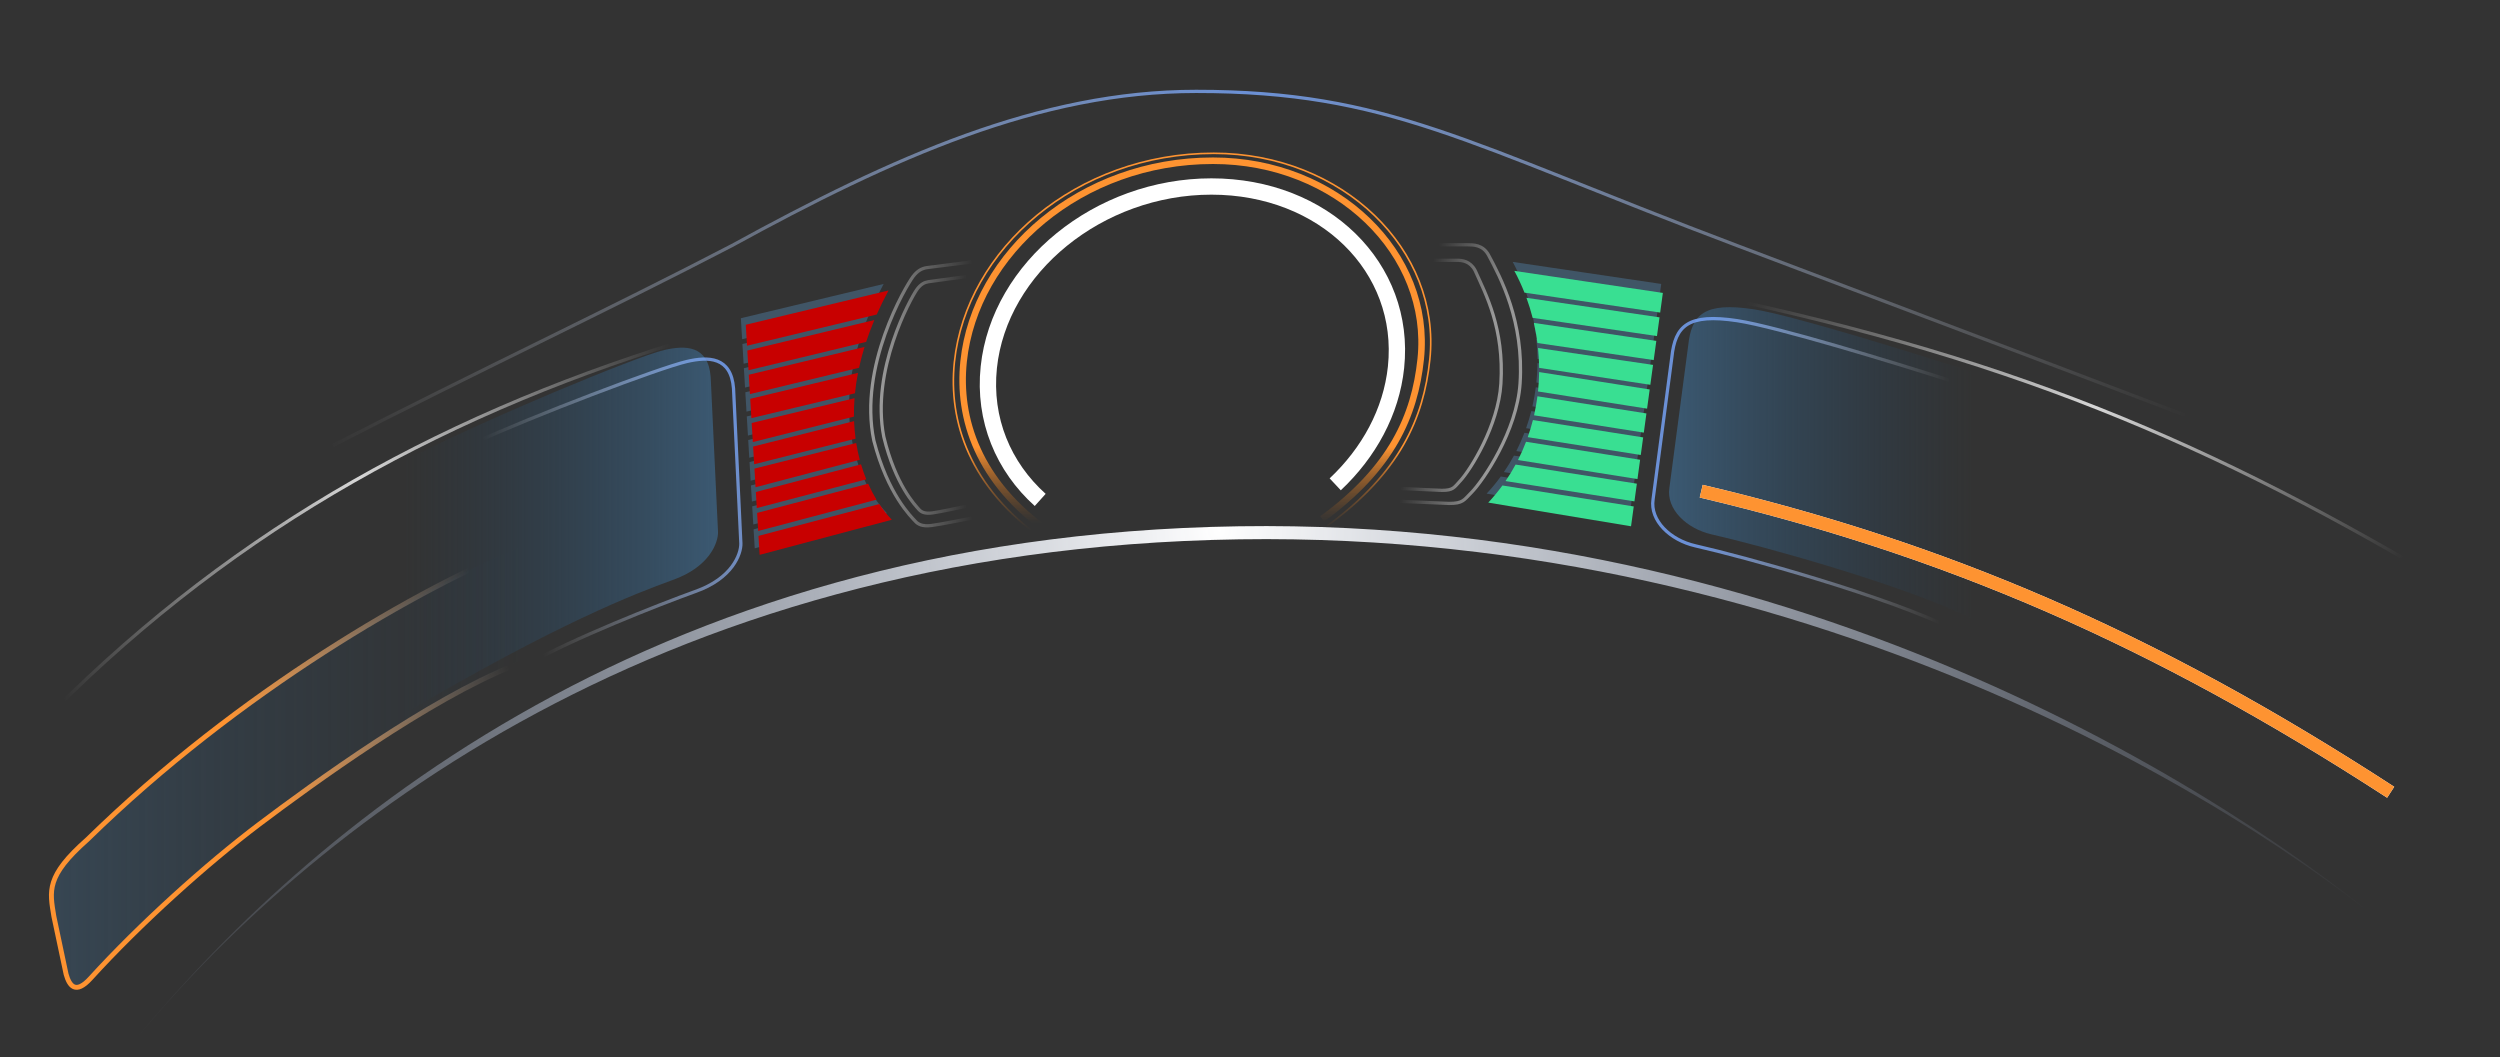 <svg width="1532" height="648" viewBox="0 0 1532 648" fill="none" xmlns="http://www.w3.org/2000/svg">
<rect x="0" y="0" width="1532" height="648" fill="#333333" stroke="none"/>
<path d="M642.914 326C599.477 295.5 586.823 256.485 590.5 221.5C597.495 154.95 662.42 98.5 743.31 98.5C819.202 98.5 877.399 155.5 870.62 220C866.942 255 852.635 287 810.188 318" stroke="url(#paint0_linear_1260_576)" stroke-width="4"/>
<path d="M639.366 330.559C594.189 298.837 581.027 258.257 584.851 221.871C592.126 152.654 659.654 93.942 743.785 93.942C822.719 93.942 883.248 153.226 876.197 220.311C872.371 256.713 857.492 289.996 813.344 322.238" stroke="url(#paint1_linear_1260_576)"/>
<path d="M637.44 306.349C614.939 286.117 602.563 257.179 605.94 225.044C612.37 163.874 673.444 114.287 742.354 114.287C811.265 114.287 861.915 163.874 855.486 225.044C852.61 252.414 838.792 277.465 818.227 296.793" stroke="white" stroke-width="10"/>
<path d="M595.5 160.5L568 164C565 164.5 562.299 165.769 559.5 169.5C555 175.5 526 224.5 535.5 270C544.016 303 558.499 316.807 561 319.5C562.5 321.116 565 322.8 571 322C577 321.2 589.5 318.667 595.5 317.5" stroke="url(#paint2_linear_1260_576)" stroke-opacity="0.5" stroke-width="2"/>
<path d="M592 169.5L568.898 172.639C566.377 173.087 564.109 174.224 561.757 177.57C557.976 182.951 533.615 226.889 541.596 267.688C548.749 297.279 560.917 309.66 563.017 312.074C564.277 313.523 566.378 315.033 571.418 314.316C576.459 313.599 586.96 311.327 592 310.281" stroke="url(#paint3_linear_1260_576)" stroke-opacity="0.5" stroke-width="2"/>
<path d="M877.5 150H899C903 150 908.5 150 912 156C919.5 170 934 197 931.5 235C929.592 264 909 294.5 901.5 302C897 306.5 896.5 308.5 888 308.5L852.5 307" stroke="url(#paint4_linear_1260_576)" stroke-opacity="0.5" stroke-width="2"/>
<path d="M874.807 159.5H892.701C896.03 159.5 900.94 160.034 903.936 165.727C910.456 180.257 921.83 201.311 919.749 235.115C918.162 260.913 901.023 288.046 894.781 294.718C891.036 298.721 890.62 300.5 883.546 300.5L854 299.166" stroke="url(#paint5_linear_1260_576)" stroke-opacity="0.5" stroke-width="2"/>
<path d="M407 214.5C390.128 218.394 294.5 258 247.5 282.5V437.5C341.5 382 389.5 363.667 412 355.5C434.8 347.5 440.167 332.5 440 326L435.5 231C434 211.5 420 211.5 407 214.5Z" fill="url(#paint6_linear_1260_576)"/>
<path d="M290.5 271.5C325.833 255.167 404.128 225.394 421 221.5C434 218.5 448 218.5 449.5 238L454 333C454.167 339.5 448.8 354.5 426 362.5C403.5 370.667 351.3 391.1 322.5 407.5" stroke="url(#paint7_linear_1260_576)" stroke-opacity="0.8" stroke-width="2"/>
<path d="M53.5 514.5C146.5 423.5 258 359.5 322 334V403.5C270.5 424 191.5 480.5 159 505C126.5 529.5 85.5 566.5 55.5 599.5C46.222 609.706 42.5 604 40.5 597L33 561.5C30.5 546 28 537 53.5 514.5Z" fill="url(#paint8_linear_1260_576)"/>
<path d="M322 334C258 359.5 146.5 423.5 53.5 514.5C28 537 30.5 546 33 561.5L40.5 597C42.5 604 46.222 609.706 55.5 599.5C85.5 566.5 126.5 529.5 159 505C191.5 480.5 263 428.5 314.5 408" stroke="url(#paint9_linear_1260_576)" stroke-width="3"/>
<path d="M22 446.5C135 330 263.5 257 416.5 209.5" stroke="url(#paint10_radial_1260_576)" stroke-opacity="0.8" stroke-width="2"/>
<path d="M1027 176.5C1229 217 1354.5 270.5 1510 364" stroke="url(#paint11_radial_1260_576)" stroke-opacity="0.8" stroke-width="2"/>
<path d="M1074.5 189.5C1098.5 193.1 1175.67 217.334 1209 228V379.5C1167.5 358.5 1077.75 333.991 1049 327.5C1033.5 324 1021 312 1023 299L1034.5 212C1036.5 192.5 1044.5 185 1074.5 189.5Z" fill="url(#paint12_linear_1260_576)"/>
<path d="M1194.5 233C1161.17 222.334 1088.5 200.1 1064.5 196.5C1034.5 192 1026.5 199.5 1024.5 219L1013 306C1011 319 1023.5 331 1039 334.5C1067.75 340.991 1157.5 365.5 1199 386.5" stroke="url(#paint13_linear_1260_576)" stroke-opacity="0.8" stroke-width="2"/>
<path d="M1042.5 301C1190.5 336 1318 390 1465 485.5" stroke="white" stroke-width="8"/>
<path d="M1042.5 301C1190.5 336 1318 390 1465 485.5" stroke="#FE9331" stroke-width="8"/>
<path fill-rule="evenodd" clip-rule="evenodd" d="M911 302.5L998.5 317L1000.16 304.854L919.675 292C917.02 295.644 914.128 299.152 911 302.5ZM921.584 289.298C923.825 286.024 925.883 282.648 927.757 279.186L1002.06 290.889L1000.58 301.747L921.584 289.298ZM1004.06 276.243L1002.44 288.076L929.211 276.411C931.059 272.765 932.709 269.031 934.161 265.226L1004.06 276.243ZM935.201 262.391C936.417 258.945 937.474 255.446 938.371 251.906L1005.93 262.544L1004.46 273.316L935.201 262.391ZM1007.93 247.855L1006.33 259.613L939.071 249C939.947 245.153 940.639 241.262 941.145 237.344L1007.93 247.855ZM941.492 234.392C941.907 230.446 942.137 226.477 942.182 222.5L1009.93 233.165L1008.33 244.926L941.492 234.392ZM1011.99 218.109L1010.32 230.309L942.185 219.93C942.148 215.871 941.919 211.808 941.498 207.759L1011.99 218.109ZM941.143 204.705C940.613 200.572 939.881 196.458 938.949 192.381L1013.99 203.397L1012.39 215.164L941.143 204.705ZM1015.96 188.974L1014.39 200.45L938.199 189.276C937.143 185.133 935.878 181.035 934.404 177L1015.96 188.974ZM933.202 173.838C931.403 169.293 929.336 164.838 927 160.5L1018 174L1016.36 186.043L933.202 173.838Z" fill="#405566"/>
<mask id="mask0_1260_576" style="mask-type:alpha" maskUnits="userSpaceOnUse" x="909" y="159" width="113" height="171">
<path d="M909 159L1022 176.897V329.961L909 312.064V159Z" fill="#D9D9D9"/>
</mask>
<g mask="url(#mask0_1260_576)">
<path fill-rule="evenodd" clip-rule="evenodd" d="M912 308L999.5 322.5L1001.16 310.354L920.675 297.5C918.02 301.144 915.128 304.652 912 308ZM922.584 294.798C924.825 291.524 926.883 288.148 928.757 284.686L1003.06 296.389L1001.58 307.247L922.584 294.798ZM1005.06 281.743L1003.44 293.576L930.211 281.911C932.059 278.265 933.709 274.531 935.161 270.726L1005.06 281.743ZM936.201 267.891C937.417 264.445 938.474 260.945 939.371 257.405L1006.93 268.044L1005.46 278.816L936.201 267.891ZM1008.93 253.354L1007.33 265.113L940.071 254.5C940.947 250.652 941.639 246.761 942.145 242.843L1008.93 253.354ZM942.492 239.892C942.907 235.946 943.137 231.976 943.182 228L1010.93 238.664L1009.33 250.426L942.492 239.892ZM1012.99 223.608L1011.32 235.809L943.185 225.43C943.148 221.371 942.919 217.308 942.498 213.259L1012.99 223.608ZM942.143 210.205C941.613 206.072 940.881 201.957 939.949 197.881L1014.99 208.897L1013.39 220.664L942.143 210.205ZM1016.96 194.474L1015.39 205.949L939.199 194.775C938.143 190.633 936.878 186.535 935.404 182.5L1016.96 194.474ZM934.202 179.338C932.403 174.793 930.336 170.337 928 166L1019 179.5L1017.36 191.542L934.202 179.338Z" fill="#39DF92"/>
</g>
<path fill-rule="evenodd" clip-rule="evenodd" d="M462.5 336L543.5 314.5C540.946 311.877 538.327 308.657 535.81 304.867L461.8 324.39L462.5 336ZM461.619 321.389L460.951 310.301L529 292.413C530.583 295.965 532.307 299.227 534.107 302.187L461.619 321.389ZM524.636 280.551C525.592 283.78 526.674 286.84 527.852 289.724L460.773 307.348L460.179 297.5L524.636 280.551ZM460.003 294.583L459.314 283.156L521.68 267.463C522.254 271.059 522.99 274.495 523.857 277.769L460.003 294.583ZM520.37 254.061C520.512 257.782 520.827 261.369 521.291 264.817L459.154 280.5L458.5 269.647L520.37 254.061ZM458.334 266.9L457.629 255.197L520.656 240C520.357 243.885 520.244 247.649 520.297 251.289L458.334 266.9ZM522.776 224.5C521.94 228.789 521.33 232.957 520.923 237L457.45 252.235L456.737 240.403L522.776 224.5ZM456.562 237.5L455.847 225.635L526.786 208.596C525.439 212.962 524.324 217.223 523.421 221.373L456.562 237.5ZM532.803 192.105C530.883 196.671 529.213 201.137 527.774 205.5L455.682 222.895L454.953 210.805L532.803 192.105ZM454.775 207.86L454 195L541.5 174C538.796 179.014 536.391 183.925 534.262 188.728L454.775 207.86Z" fill="#405566"/>
<mask id="mask1_1260_576" style="mask-type:alpha" maskUnits="userSpaceOnUse" x="446" y="172" width="113" height="181">
<path d="M558.57 172L446 199.746V352.81L558.57 325.064V172Z" fill="#D9D9D9"/>
</mask>
<g mask="url(#mask1_1260_576)">
<path fill-rule="evenodd" clip-rule="evenodd" d="M465.5 340L546.5 318.5C543.946 315.877 541.327 312.657 538.81 308.867L464.8 328.39L465.5 340ZM464.619 325.389L463.951 314.301L532 296.413C533.583 299.965 535.307 303.227 537.107 306.187L464.619 325.389ZM527.636 284.55C528.592 287.78 529.674 290.84 530.852 293.724L463.773 311.348L463.179 301.5L527.636 284.55ZM463.003 298.583L462.314 287.156L524.68 271.463C525.254 275.058 525.99 278.495 526.857 281.768L463.003 298.583ZM523.37 258.061C523.512 261.782 523.827 265.369 524.291 268.816L462.154 284.5L461.5 273.647L523.37 258.061ZM461.334 270.9L460.629 259.197L523.656 244C523.357 247.884 523.244 251.649 523.297 255.289L461.334 270.9ZM525.776 228.5C524.94 232.789 524.33 236.957 523.923 241L460.45 256.235L459.737 244.403L525.776 228.5ZM459.562 241.5L458.847 229.634L529.786 212.596C528.439 216.962 527.324 221.222 526.421 225.373L459.562 241.5ZM535.803 196.105C533.883 200.671 532.213 205.137 530.774 209.5L458.682 226.895L457.953 214.804L535.803 196.105ZM457.775 211.86L457 199L544.5 178C541.796 183.014 539.391 187.924 537.262 192.727L457.775 211.86Z" fill="#C80000"/>
</g>
<path d="M759.44 322.501C1119.29 317.115 1389.86 501.236 1481 583.5C1390.81 502.098 1116.76 325.154 759.56 330.5C393.569 335.977 177.977 518.154 74 648C179.023 516.847 390.432 328.023 759.44 322.501Z" fill="url(#paint14_radial_1260_576)"/>
<path d="M204 273C291.5 228 373.79 189.393 448.5 150.5C547 96.5 637.158 56 733 56C850.5 56 898 87.633 1064.5 150.5C1200.1 201.7 1328.67 250.5 1376 268.5" stroke="url(#paint15_radial_1260_576)" stroke-opacity="0.8" stroke-width="2"/>
<defs>
<linearGradient id="paint0_linear_1260_576" x1="743.409" y1="98.5" x2="743.409" y2="326" gradientUnits="userSpaceOnUse">
<stop offset="0.771" stop-color="#FE9331"/>
<stop offset="0.976" stop-color="#98581D" stop-opacity="0"/>
</linearGradient>
<linearGradient id="paint1_linear_1260_576" x1="743.888" y1="93.942" x2="743.888" y2="330.559" gradientUnits="userSpaceOnUse">
<stop offset="0.771" stop-color="#FE9331"/>
<stop offset="0.976" stop-color="#98581D" stop-opacity="0"/>
</linearGradient>
<linearGradient id="paint2_linear_1260_576" x1="534" y1="160.5" x2="596" y2="160.5" gradientUnits="userSpaceOnUse">
<stop stop-color="white"/>
<stop offset="1" stop-color="white" stop-opacity="0"/>
</linearGradient>
<linearGradient id="paint3_linear_1260_576" x1="540.335" y1="169.5" x2="592.42" y2="169.5" gradientUnits="userSpaceOnUse">
<stop stop-color="white"/>
<stop offset="1" stop-color="white" stop-opacity="0"/>
</linearGradient>
<linearGradient id="paint4_linear_1260_576" x1="932" y1="149.5" x2="883" y2="142" gradientUnits="userSpaceOnUse">
<stop stop-color="white"/>
<stop offset="1" stop-color="white" stop-opacity="0"/>
</linearGradient>
<linearGradient id="paint5_linear_1260_576" x1="920.166" y1="159.055" x2="879.268" y2="153.199" gradientUnits="userSpaceOnUse">
<stop stop-color="white"/>
<stop offset="1" stop-color="white" stop-opacity="0"/>
</linearGradient>
<linearGradient id="paint6_linear_1260_576" x1="440" y1="270.5" x2="248" y2="270.5" gradientUnits="userSpaceOnUse">
<stop stop-color="#3B5972"/>
<stop offset="1" stop-color="#254057" stop-opacity="0"/>
</linearGradient>
<linearGradient id="paint7_linear_1260_576" x1="441.5" y1="220.5" x2="293.769" y2="261.616" gradientUnits="userSpaceOnUse">
<stop stop-color="#79A8FF"/>
<stop offset="1" stop-color="white" stop-opacity="0"/>
</linearGradient>
<linearGradient id="paint8_linear_1260_576" x1="321.994" y1="403.379" x2="32.26" y2="403.379" gradientUnits="userSpaceOnUse">
<stop stop-color="#254057" stop-opacity="0"/>
<stop offset="1" stop-color="#3B5972" stop-opacity="0.5"/>
</linearGradient>
<linearGradient id="paint9_linear_1260_576" x1="22" y1="531" x2="313" y2="411.5" gradientUnits="userSpaceOnUse">
<stop offset="0.452" stop-color="#FE9331"/>
<stop offset="1" stop-color="#F5DEC8" stop-opacity="0"/>
</linearGradient>
<radialGradient id="paint10_radial_1260_576" cx="0" cy="0" r="1" gradientUnits="userSpaceOnUse" gradientTransform="translate(219 292) scale(198 329.582)">
<stop stop-color="white"/>
<stop offset="1" stop-color="white" stop-opacity="0"/>
</radialGradient>
<radialGradient id="paint11_radial_1260_576" cx="0" cy="0" r="1" gradientUnits="userSpaceOnUse" gradientTransform="translate(1283.74 248.835) rotate(51.307) scale(198 329.582)">
<stop stop-color="white"/>
<stop offset="1" stop-color="white" stop-opacity="0"/>
</radialGradient>
<linearGradient id="paint12_linear_1260_576" x1="1209" y1="237.192" x2="1023.27" y2="237.192" gradientUnits="userSpaceOnUse">
<stop stop-color="#254057" stop-opacity="0"/>
<stop offset="1" stop-color="#3B5972"/>
</linearGradient>
<linearGradient id="paint13_linear_1260_576" x1="1040.5" y1="343" x2="1190.16" y2="349.583" gradientUnits="userSpaceOnUse">
<stop stop-color="#79A8FF"/>
<stop offset="1" stop-color="white" stop-opacity="0"/>
</linearGradient>
<radialGradient id="paint14_radial_1260_576" cx="0" cy="0" r="1" gradientUnits="userSpaceOnUse" gradientTransform="translate(747.03 325.646) rotate(90) scale(904.963 734.268)">
<stop stop-color="white"/>
<stop offset="1" stop-color="#C0D6FF" stop-opacity="0"/>
</radialGradient>
<radialGradient id="paint15_radial_1260_576" cx="0" cy="0" r="1" gradientUnits="userSpaceOnUse" gradientTransform="translate(765 55.5) rotate(90) scale(612.5 612.5)">
<stop stop-color="#79A8FF"/>
<stop offset="1" stop-color="white" stop-opacity="0"/>
</radialGradient>
</defs>
</svg>
